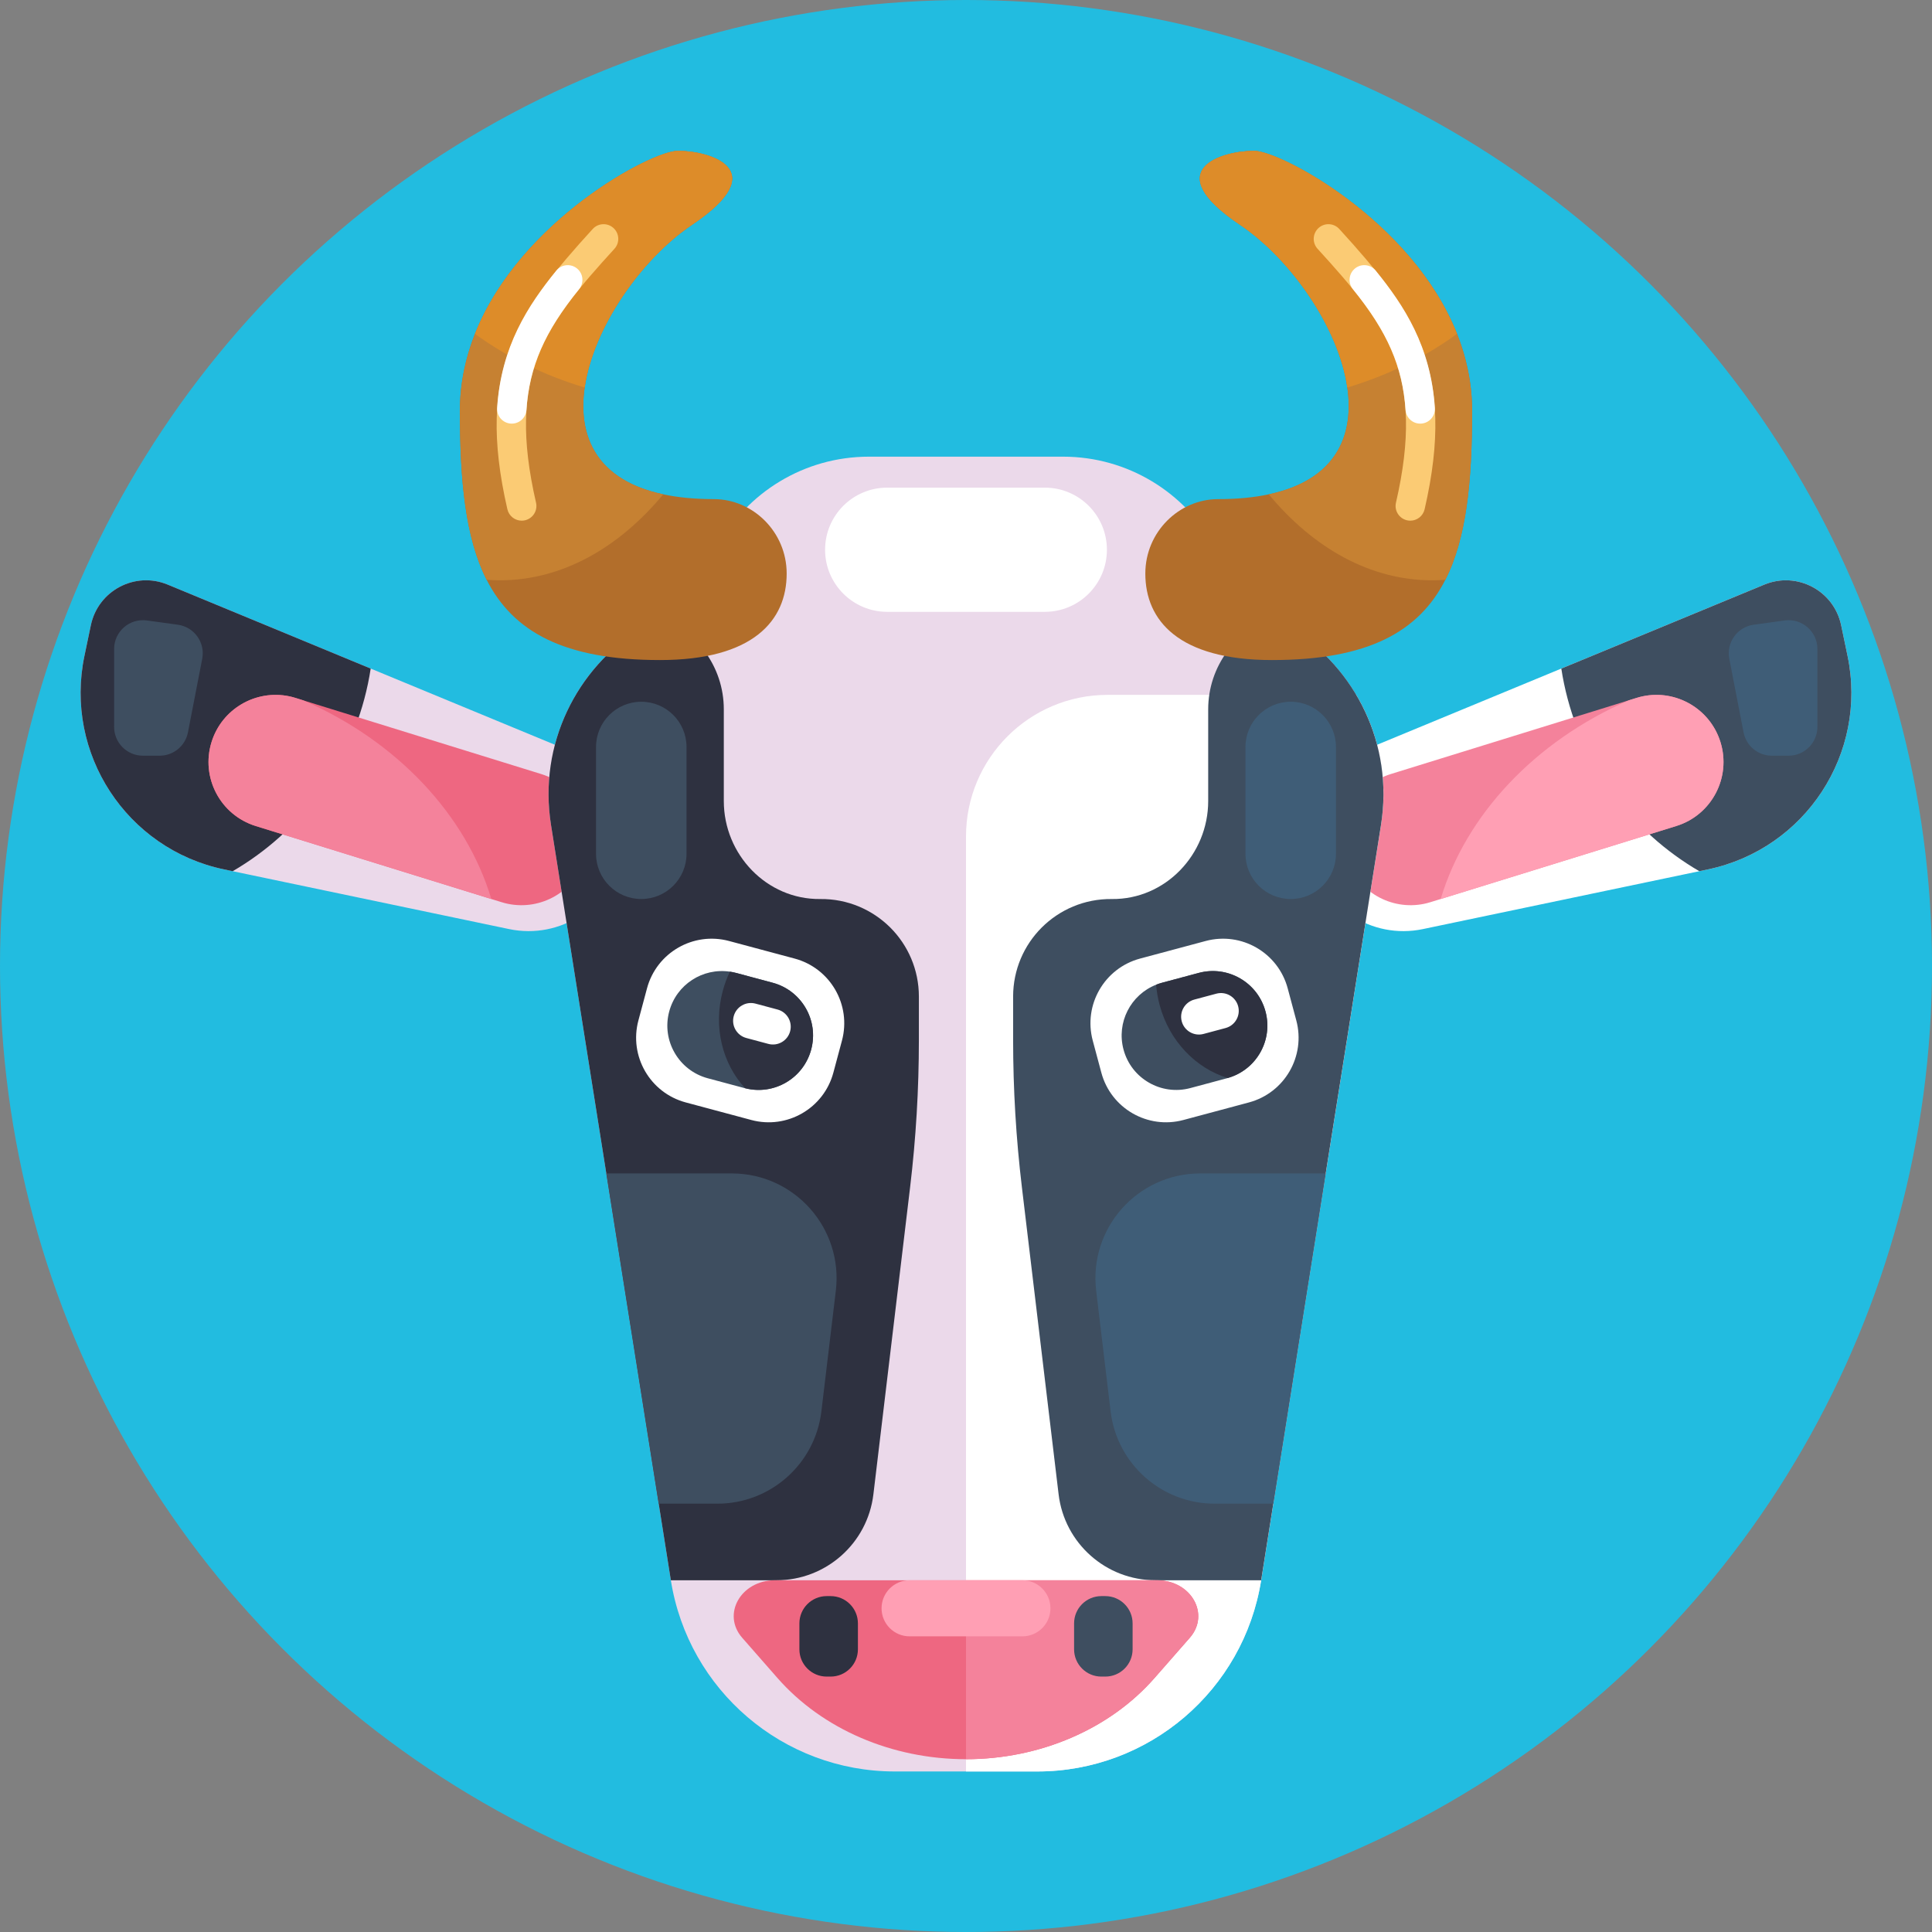 <?xml version="1.0" encoding="iso-8859-1"?>
<!-- Generator: Adobe Illustrator 22.0.1, SVG Export Plug-In . SVG Version: 6.00 Build 0)  -->
<svg version="1.1" id="Icons" xmlns="http://www.w3.org/2000/svg" xmlns:xlink="http://www.w3.org/1999/xlink" x="0px" y="0px"
	 viewBox="0 0 512 512" style="enable-background:new 0 0 512 512;" xml:space="preserve">
<rect x="0" y="0" width="512" height="512" fill="#808080" stroke="none"/>
<g>
	<circle style="fill:#22BCE0;" cx="256" cy="256" r="256"/>
	<g>
		<g>
			<g>
				<path style="fill:#FFFFFF;" d="M487.919,165.683l1.698,8.11c5.413,25.848-11.156,51.195-37.005,56.608l-75.536,15.818
					c-13.574,2.842-26.877-5.854-29.718-19.419c-1.239-5.915-0.282-11.844,2.372-16.873c2.662-5.03,7.028-9.163,12.6-11.475
					l51.438-21.276l53.795-22.25C476.223,151.343,486,156.515,487.919,165.683z"/>
				<path style="fill:#3E4E60;" d="M487.919,165.683l1.698,8.11c5.413,25.848-11.156,51.195-37.005,56.608l-2.276,0.477
					c-17.789-10.368-31.292-27.943-35.845-49.684c-0.281-1.34-0.527-2.678-0.724-4.018l53.795-22.25
					C476.223,151.343,486,156.515,487.919,165.683z"/>
				<path style="fill:#F4829B;" d="M444.233,218.905l-62.44,19.343l-2.714,0.838c-0.545,0.173-1.089,0.312-1.637,0.427
					c-8.869,1.857-17.863-3.319-20.596-12.147c-2.898-9.375,2.346-19.327,11.72-22.234l63.074-19.534l2.072-0.645
					c0.545-0.173,1.089-0.312,1.637-0.427c8.869-1.857,17.861,3.311,20.596,12.147C458.851,206.047,453.607,215.999,444.233,218.905
					z"/>
				<path style="fill:#FF9FB4;" d="M444.233,218.905l-62.44,19.343c6.664-22.203,24.915-41.811,49.846-52.651l2.072-0.645
					c0.545-0.173,1.089-0.312,1.637-0.427c8.869-1.857,17.861,3.311,20.596,12.147C458.851,206.047,453.607,215.999,444.233,218.905
					z"/>
			</g>
			<g>
				<path style="fill:#EBD9EA;" d="M24.081,165.683l-1.698,8.11c-5.413,25.848,11.156,51.195,37.005,56.608l75.536,15.818
					c13.574,2.842,26.877-5.854,29.718-19.419c1.239-5.915,0.282-11.844-2.372-16.873c-2.662-5.03-7.028-9.163-12.6-11.475
					l-51.438-21.276l-53.795-22.25C35.777,151.343,26,156.515,24.081,165.683z"/>
				<path style="fill:#2E3140;" d="M24.081,165.683l-1.698,8.11c-5.413,25.848,11.156,51.195,37.005,56.608l2.276,0.477
					c17.789-10.368,31.292-27.943,35.845-49.684c0.281-1.34,0.527-2.678,0.724-4.018l-53.795-22.25
					C35.777,151.343,26,156.515,24.081,165.683z"/>
				<path style="fill:#EE6781;" d="M67.767,218.905l62.44,19.343l2.714,0.838c0.545,0.173,1.089,0.312,1.637,0.427
					c8.869,1.857,17.863-3.319,20.596-12.147c2.898-9.375-2.346-19.327-11.72-22.234l-63.074-19.534l-2.072-0.645
					c-0.545-0.173-1.089-0.312-1.637-0.427c-8.869-1.857-17.861,3.311-20.596,12.147C53.149,206.047,58.393,215.999,67.767,218.905z
					"/>
				<path style="fill:#F4829B;" d="M67.767,218.905l62.44,19.343c-6.664-22.203-24.915-41.811-49.846-52.651l-2.072-0.645
					c-0.545-0.173-1.089-0.312-1.637-0.427c-8.869-1.857-17.861,3.311-20.596,12.147C53.149,206.047,58.393,215.999,67.767,218.905z
					"/>
			</g>
		</g>
		<g>
			<g>
				<path style="fill:#EBD9EA;" d="M365.972,218.639l-31.753,200.145c-4.63,29.182-29.794,50.673-59.343,50.673h-37.752
					c-29.549,0-54.714-21.491-59.343-50.673l-31.753-200.145c-3.417-21.469,6.822-41.536,23.784-52.131
					c1.502-0.935,2.96-1.948,4.352-3.027c6.589-5.031,11.976-11.475,16.016-18.787c7.813-14.113,22.849-23.673,40.122-23.673h51.397
					c17.273,0,32.309,9.56,40.122,23.673c4.04,7.312,9.427,13.756,16.016,18.787c1.391,1.08,2.849,2.092,4.352,3.027
					c7.078,4.43,12.988,10.495,17.218,17.641C365.316,194.098,367.965,206.129,365.972,218.639z"/>
				<path style="fill:#FFFFFF;" d="M365.972,218.639l-31.753,200.145c-4.63,29.182-29.794,50.673-59.343,50.673H256v-247.78
					c0-20.723,16.806-37.529,37.529-37.529h65.877C365.316,194.098,367.965,206.129,365.972,218.639z"/>
				<path style="fill:#FFFFFF;" d="M276.887,129.23h-41.774c-9.088,0-16.456,7.368-16.456,16.456v0
					c0,9.088,7.368,16.456,16.456,16.456h41.774c9.088,0,16.456-7.368,16.456-16.456v0
					C293.343,136.598,285.975,129.23,276.887,129.23z"/>
			</g>
			<g>
				<path style="fill:#3E4E60;" d="M365.972,218.639l-31.753,200.145h-28.013c-13.089,0-24.118-9.783-25.665-22.782l-9.727-81.352
					c-1.55-12.964-2.327-26.008-2.327-39.064v-11.492c0-7.134,2.894-13.6,7.568-18.275c4.75-4.739,11.33-7.647,18.581-7.567
					c14.177,0.158,25.548-11.787,25.548-25.966v-24.298c0-11.408,7.39-21.091,17.652-24.508c1.391,1.08,2.849,2.092,4.352,3.027
					C359.15,177.103,369.389,197.17,365.972,218.639z"/>
				<path style="fill:#2E3140;" d="M243.513,264.093v11.492c0,13.056-0.777,26.101-2.327,39.064l-9.726,81.352
					c-1.547,12.999-12.577,22.782-25.665,22.782h-28.013l-31.753-200.145c-3.417-21.469,6.822-41.536,23.784-52.131
					c1.502-0.935,2.96-1.948,4.352-3.027c10.262,3.417,17.652,13.1,17.652,24.508v24.298c0,14.178,11.371,26.124,25.548,25.966
					c7.251-0.081,13.831,2.828,18.581,7.567C240.619,250.492,243.513,256.959,243.513,264.093z"/>
			</g>
			<g>
				<path style="fill:#3E4E60;" d="M174.561,398.493h15.534c14.067,0,25.914-10.514,27.584-24.481l3.823-31.962
					c1.978-16.533-10.933-31.081-27.584-31.081h-33.243L174.561,398.493z"/>
				<path style="fill:#3F5D77;" d="M337.439,398.493h-15.534c-14.067,0-25.914-10.514-27.584-24.481l-3.823-31.962
					c-1.978-16.533,10.933-31.081,27.584-31.081h33.243L337.439,398.493z"/>
				<path style="fill:#3F5D77;" d="M342.054,238.248L342.054,238.248c-6.622,0-11.991-5.369-11.991-11.991v-28.296
					c0-6.622,5.369-11.991,11.991-11.991h0c6.622,0,11.991,5.369,11.991,11.991v28.296
					C354.045,232.879,348.676,238.248,342.054,238.248z"/>
				<path style="fill:#3E4E60;" d="M169.946,238.248L169.946,238.248c-6.622,0-11.991-5.369-11.991-11.991v-28.296
					c0-6.622,5.369-11.991,11.991-11.991h0c6.622,0,11.991,5.369,11.991,11.991v28.296
					C181.937,232.879,176.569,238.248,169.946,238.248z"/>
				<path style="fill:#3F5D77;" d="M473.994,200.269h-4.43c-3.658,0-6.803-2.593-7.499-6.185l-3.782-19.502
					c-0.834-4.303,2.115-8.424,6.457-9.022l8.212-1.132c4.59-0.632,8.682,2.934,8.682,7.568v20.634
					C481.633,196.849,478.213,200.269,473.994,200.269z"/>
				<path style="fill:#3E4E60;" d="M37.88,200.269h4.43c3.658,0,6.803-2.593,7.499-6.185l3.782-19.502
					c0.834-4.303-2.115-8.424-6.457-9.022l-8.212-1.132c-4.59-0.632-8.682,2.934-8.682,7.568v20.634
					C30.241,196.849,33.661,200.269,37.88,200.269z"/>
			</g>
		</g>
		<g>
			<g>
				<g>
					<path style="fill:#B26E2B;" d="M390.124,108.9c0,18.609-1.469,33.712-7.09,44.752c-7.034,13.812-20.579,21.269-45.932,21.269
						c-24.752,0-33.578-10.495-33.578-22.916c0-11.085,9.004-19.733,19.288-19.733c5.108,0,9.56-0.445,13.422-1.269
						c39.01-8.28,16.728-55.059-7.613-71.419c-21.792-14.635-4.775-19.611,3.706-19.611
						C340.808,39.974,390.124,67.008,390.124,108.9z"/>
				</g>
				<g>
					<path style="fill:#C68132;" d="M390.124,108.9c0,18.609-1.469,33.712-7.09,44.752c-1.158,0.089-2.337,0.134-3.517,0.134
						c-16.394,0-31.453-8.536-43.283-22.783c17.563-3.728,22.704-15.259,20.824-28.303c-2.293-15.927-15.058-34.112-28.436-43.116
						c-21.792-14.635-4.775-19.611,3.706-19.611c7.012,0,41.892,18.453,53.801,48.503C388.632,94.799,390.124,101.622,390.124,108.9
						z"/>
				</g>
				<g>
					<path style="fill:#DD8C29;" d="M386.128,88.477c-8.325,6.077-18.175,10.94-29.071,14.224
						c-2.293-15.927-15.058-34.112-28.436-43.116c-21.792-14.635-4.775-19.611,3.706-19.611
						C339.339,39.974,374.219,58.427,386.128,88.477z"/>
				</g>
				<g>
					<path style="fill:#FBCB74;" d="M373.746,137.983c-0.29,0-0.584-0.033-0.878-0.101c-2.097-0.483-3.405-2.574-2.922-4.67
						c7.808-33.89-2.278-47.008-20.777-67.278c-1.45-1.589-1.338-4.053,0.251-5.503c1.589-1.45,4.054-1.338,5.503,0.251
						c19.737,21.625,31.108,37.415,22.615,74.278C377.124,136.763,375.52,137.983,373.746,137.983z"/>
				</g>
				<g>
					<path style="fill:#FFFFFF;" d="M376.368,112.265c-2.035,0-3.748-1.581-3.883-3.641c-0.75-11.452-4.794-20.724-13.96-32.001
						c-1.357-1.669-1.104-4.123,0.566-5.48c1.669-1.356,4.124-1.104,5.48,0.566c7.516,9.247,14.618,20.057,15.689,36.406
						c0.14,2.147-1.486,4.001-3.633,4.142C376.54,112.263,376.453,112.265,376.368,112.265z"/>
				</g>
			</g>
			<g>
				<g>
					<path style="fill:#B26E2B;" d="M121.876,108.9c0,18.609,1.469,33.712,7.09,44.752c7.034,13.812,20.579,21.269,45.932,21.269
						c24.752,0,33.578-10.495,33.578-22.916c0-11.085-9.004-19.733-19.288-19.733c-5.108,0-9.56-0.445-13.422-1.269
						c-39.01-8.28-16.728-55.059,7.613-71.419c21.792-14.635,4.775-19.611-3.706-19.611S121.876,67.008,121.876,108.9z"/>
				</g>
				<g>
					<path style="fill:#C68132;" d="M121.876,108.9c0,18.609,1.469,33.712,7.09,44.752c1.158,0.089,2.337,0.134,3.517,0.134
						c16.394,0,31.452-8.536,43.283-22.783c-17.563-3.728-22.705-15.259-20.824-28.303c2.293-15.927,15.058-34.112,28.436-43.116
						c21.792-14.635,4.775-19.611-3.706-19.611c-7.012,0-41.892,18.453-53.801,48.503C123.368,94.799,121.876,101.622,121.876,108.9
						z"/>
				</g>
				<g>
					<path style="fill:#DD8C29;" d="M125.872,88.477c8.325,6.077,18.175,10.94,29.071,14.224
						c2.293-15.927,15.058-34.112,28.436-43.116c21.792-14.635,4.775-19.611-3.706-19.611
						C172.661,39.974,137.781,58.427,125.872,88.477z"/>
				</g>
				<g>
					<path style="fill:#FBCB74;" d="M138.254,137.983c0.29,0,0.584-0.033,0.878-0.101c2.097-0.483,3.405-2.574,2.922-4.67
						c-7.808-33.89,2.278-47.008,20.777-67.278c1.45-1.589,1.338-4.053-0.251-5.503c-1.589-1.45-4.054-1.338-5.503,0.251
						c-19.737,21.625-31.108,37.415-22.615,74.278C134.876,136.763,136.48,137.983,138.254,137.983z"/>
				</g>
				<g>
					<path style="fill:#FFFFFF;" d="M135.632,112.265c2.035,0,3.748-1.581,3.883-3.641c0.75-11.452,4.794-20.724,13.96-32.001
						c1.357-1.669,1.104-4.123-0.566-5.48c-1.669-1.356-4.124-1.104-5.48,0.566c-7.516,9.247-14.618,20.057-15.689,36.406
						c-0.14,2.147,1.486,4.001,3.633,4.142C135.46,112.263,135.547,112.265,135.632,112.265z"/>
				</g>
			</g>
		</g>
		<g>
			<path style="fill:#EE6781;" d="M315.303,434.034l-9.339,10.656c-5.944,6.787-13.537,12.163-22.086,15.84
				c-8.563,3.689-18.068,5.678-27.878,5.678c-19.606,0-38.076-7.956-49.964-21.518l-9.339-10.656
				c-5.473-6.244-0.36-15.249,8.674-15.249H306.63C315.664,418.784,320.776,427.789,315.303,434.034z"/>
			<path style="fill:#F4829B;" d="M315.303,434.034l-9.339,10.656c-5.944,6.787-13.537,12.163-22.086,15.84
				c-8.563,3.689-18.068,5.678-27.878,5.678v-47.424h50.63C315.664,418.784,320.776,427.789,315.303,434.034z"/>
			<path style="fill:#FF9FB4;" d="M270.946,418.784h-29.892c-4.105,0-7.432,3.328-7.432,7.432l0,0c0,4.105,3.328,7.432,7.432,7.432
				h29.892c4.105,0,7.432-3.328,7.432-7.432l0,0C278.379,422.112,275.051,418.784,270.946,418.784z"/>
			<g>
				<path style="fill:#3E4E60;" d="M292.919,422.985h-1.043c-3.995,0-7.233,3.238-7.233,7.233v6.862
					c0,3.995,3.238,7.233,7.233,7.233h1.043c3.995,0,7.233-3.238,7.233-7.233v-6.862
					C300.152,426.223,296.913,422.985,292.919,422.985z"/>
				<path style="fill:#2E3140;" d="M220.124,422.985h-1.043c-3.995,0-7.233,3.238-7.233,7.233v6.862
					c0,3.995,3.238,7.233,7.233,7.233h1.043c3.995,0,7.233-3.238,7.233-7.233v-6.862
					C227.358,426.223,224.119,422.985,220.124,422.985z"/>
			</g>
		</g>
		<g>
			<g>
				<path style="fill:#FFFFFF;" d="M319.518,249.372l-17.378,4.657c-9.468,2.537-15.087,12.269-12.55,21.737l2.277,8.497
					c2.537,9.468,12.269,15.087,21.737,12.55l17.378-4.657c9.468-2.537,15.087-12.269,12.55-21.737l-2.277-8.497
					C338.718,252.454,328.986,246.835,319.518,249.372z"/>
				<path style="fill:#3E4E60;" d="M335.371,268.057c2.048,7.644-2.428,15.491-10.024,17.63c-0.062,0.028-0.126,0.045-0.191,0.063
					l-9.708,2.601c-3.849,1.031-7.76,0.409-10.964-1.441c-3.214-1.847-5.706-4.912-6.74-8.771
					c-1.921-7.171,1.902-14.532,8.647-17.181c0.51-0.206,1.038-0.382,1.576-0.526l9.708-2.601c3.859-1.034,7.763-0.398,10.966,1.452
					C331.845,261.132,334.337,264.197,335.371,268.057z"/>
				<path style="fill:#2E3140;" d="M335.371,268.057c2.048,7.644-2.428,15.491-10.024,17.63
					c-8.361-2.564-15.446-9.699-18.036-19.364c-0.481-1.795-0.789-3.591-0.919-5.365c0.51-0.206,1.038-0.382,1.576-0.526
					l9.708-2.601c3.859-1.034,7.763-0.398,10.966,1.452C331.845,261.132,334.337,264.197,335.371,268.057z"/>
				<path style="fill:#FFFFFF;" d="M322.348,263.331l-5.841,1.565c-2.515,0.674-4.008,3.259-3.334,5.774v0
					c0.674,2.515,3.259,4.008,5.774,3.334l5.841-1.565c2.515-0.674,4.008-3.259,3.334-5.774h0
					C327.448,264.15,324.863,262.657,322.348,263.331z"/>
			</g>
			<g>
				<path style="fill:#FFFFFF;" d="M193.2,249.372l17.378,4.657c9.468,2.537,15.087,12.269,12.55,21.737l-2.277,8.497
					c-2.537,9.468-12.269,15.087-21.737,12.55l-17.378-4.657c-9.468-2.537-15.087-12.269-12.55-21.737l2.277-8.497
					C174,252.454,183.732,246.835,193.2,249.372z"/>
				<path style="fill:#3E4E60;" d="M214.973,278.139c-2.048,7.644-9.849,12.202-17.497,10.256c-0.067-0.007-0.132-0.024-0.196-0.041
					l-9.708-2.601c-3.849-1.031-6.925-3.526-8.774-6.73c-1.86-3.206-2.486-7.107-1.452-10.966
					c1.921-7.171,8.913-11.634,16.079-10.555c0.544,0.077,1.09,0.188,1.628,0.333l9.708,2.601c3.859,1.034,6.922,3.537,8.771,6.74
					C215.382,270.378,216.007,274.279,214.973,278.139z"/>
				<path style="fill:#2E3140;" d="M214.973,278.139c-2.048,7.644-9.849,12.202-17.497,10.256
					c-5.959-6.401-8.527-16.123-5.938-25.788c0.481-1.795,1.112-3.504,1.887-5.106c0.544,0.077,1.09,0.188,1.628,0.333l9.708,2.601
					c3.859,1.034,6.922,3.537,8.771,6.74C215.382,270.378,216.007,274.279,214.973,278.139z"/>
				<path style="fill:#FFFFFF;" d="M206.058,267.534l-5.841-1.565c-2.515-0.674-5.1,0.819-5.774,3.334v0
					c-0.674,2.515,0.819,5.1,3.334,5.774l5.841,1.565c2.515,0.674,5.1-0.819,5.774-3.334h0
					C210.065,270.793,208.573,268.208,206.058,267.534z"/>
			</g>
		</g>
	</g>
</g>
</svg>
